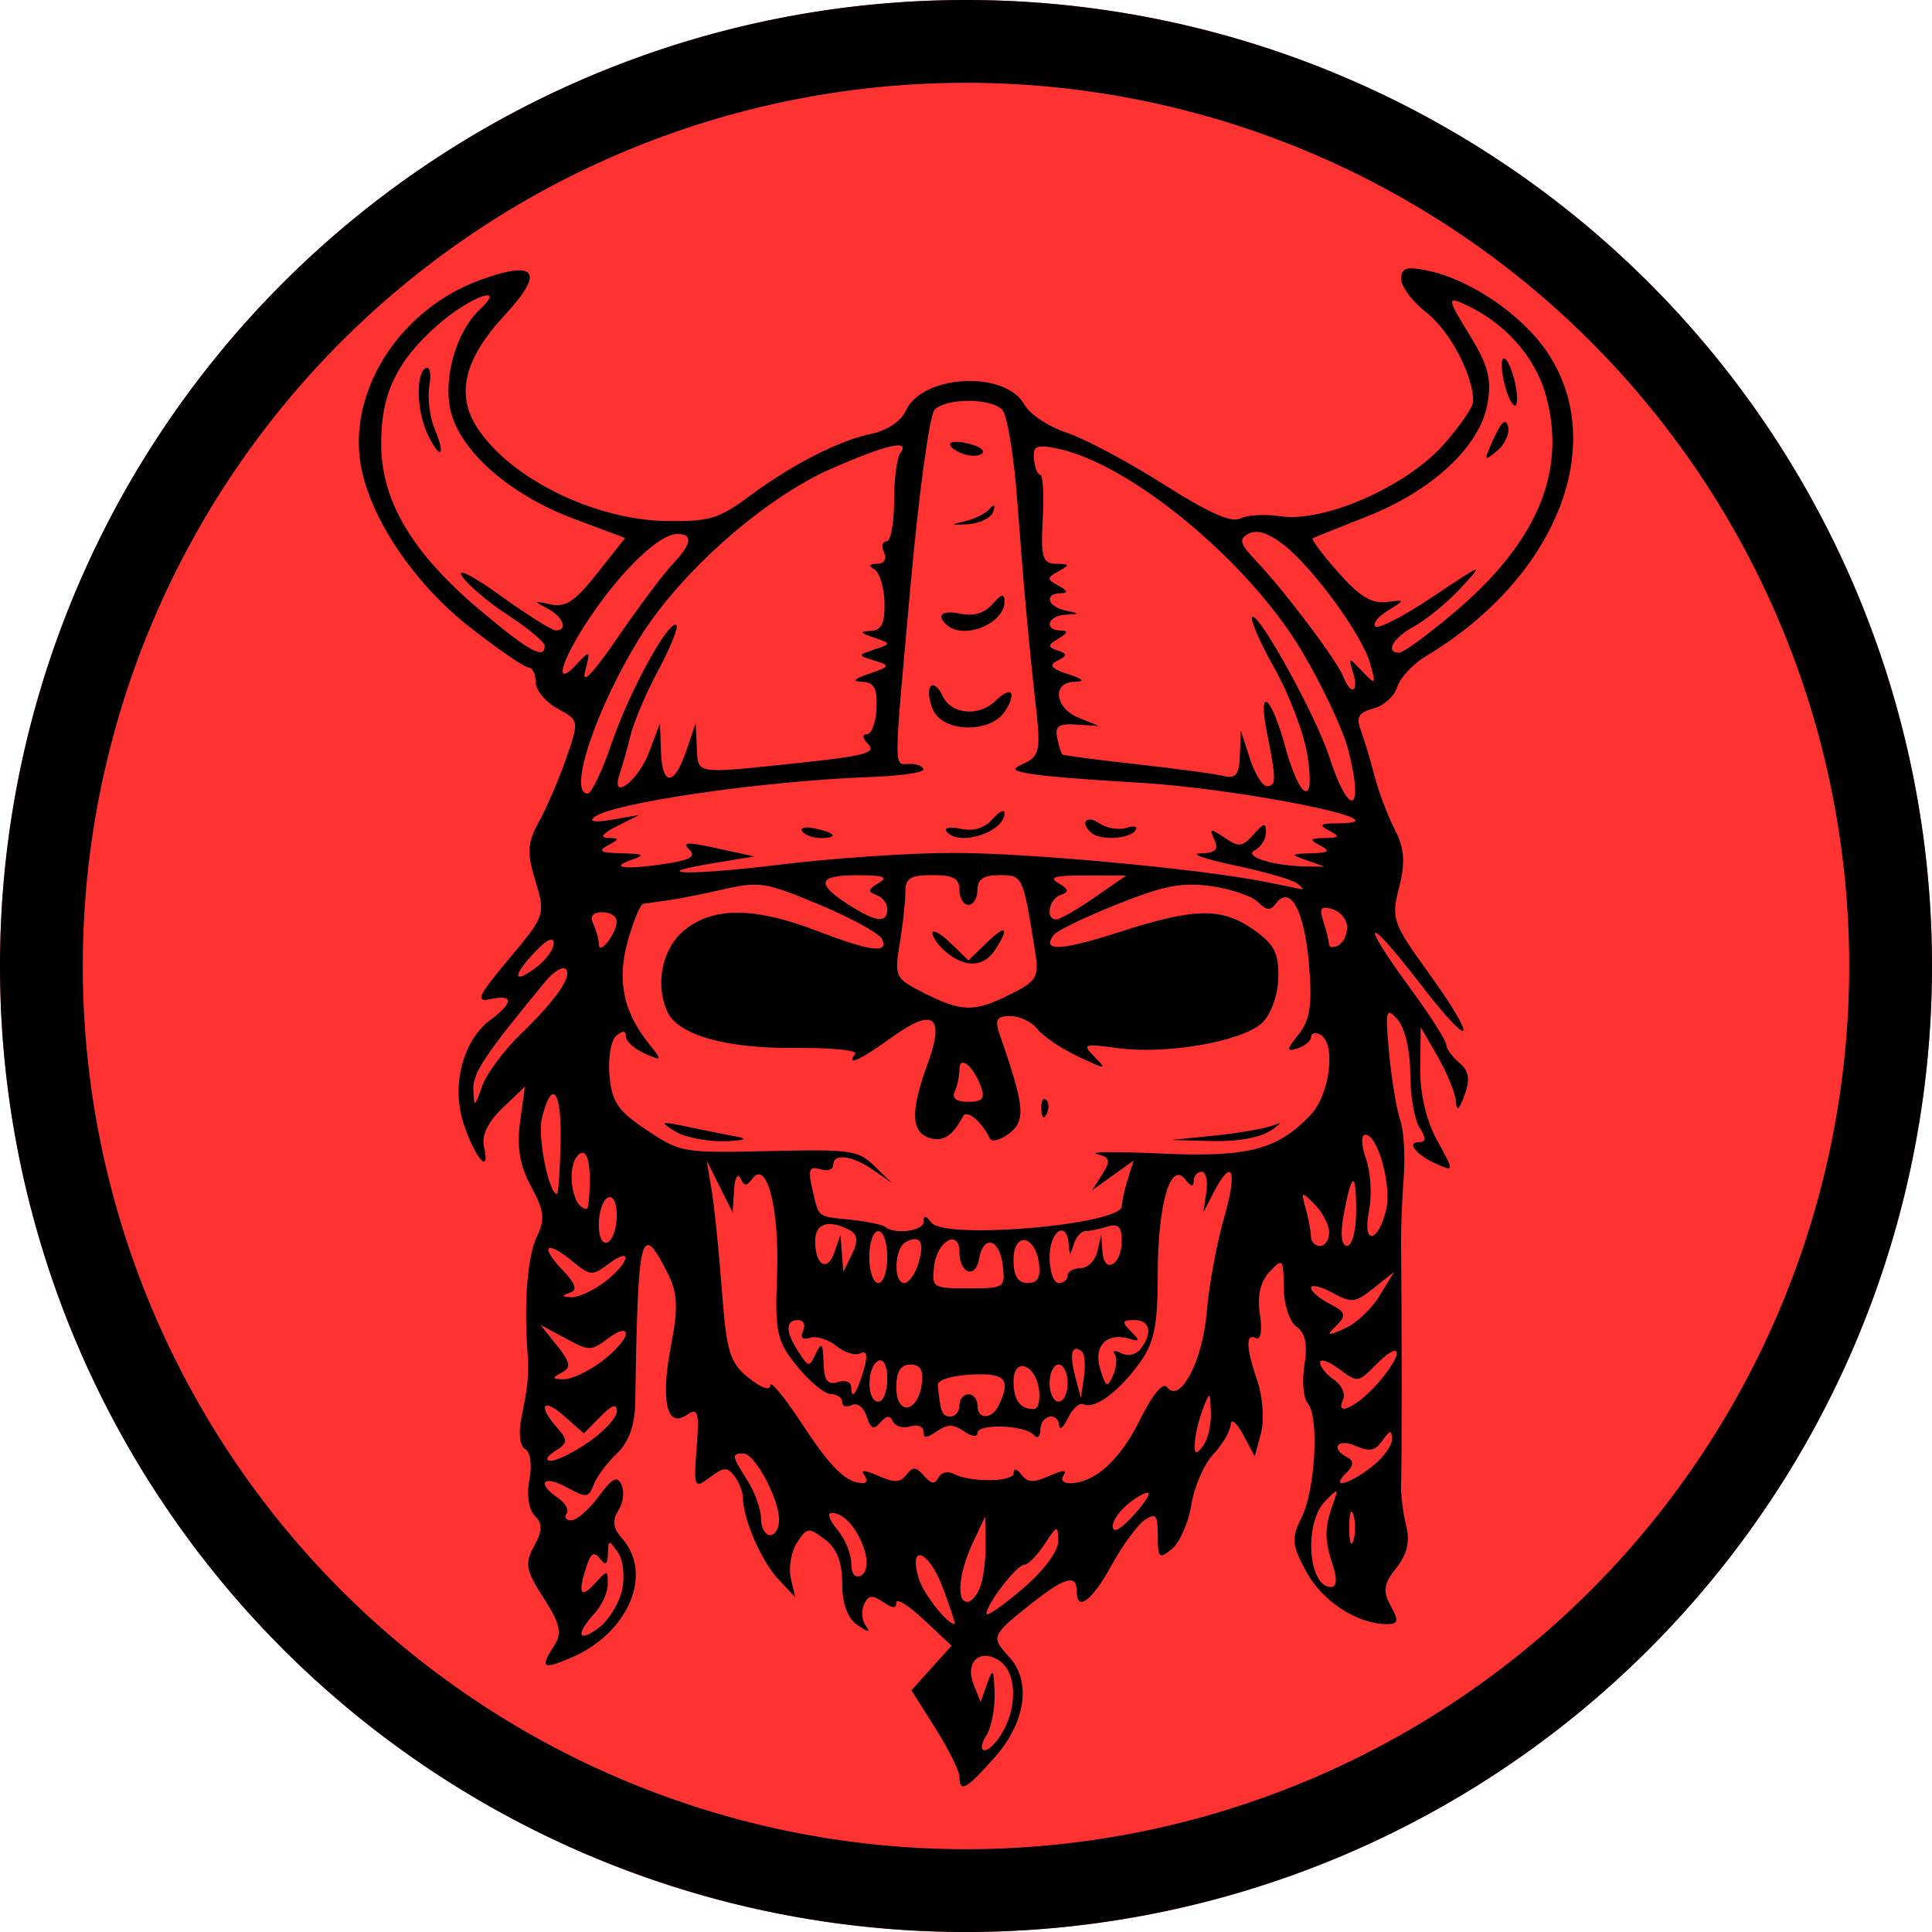 <?xml version="1.0" encoding="UTF-8" standalone="no"?>
<!-- Created with Inkscape (http://www.inkscape.org/) -->

<svg
   width="350mm"
   height="350mm"
   viewBox="0 0 350 350"
   version="1.1"
   id="svg5"
   xml:space="preserve"
   inkscape:version="1.2.2 (732a01da63, 2022-12-09)"
   sodipodi:docname="deadOdin.svg"
   xmlns:inkscape="http://www.inkscape.org/namespaces/inkscape"
   xmlns:sodipodi="http://sodipodi.sourceforge.net/DTD/sodipodi-0.dtd"
   xmlns="http://www.w3.org/2000/svg"
   xmlns:svg="http://www.w3.org/2000/svg"><sodipodi:namedview
     id="namedview7"
     pagecolor="#505050"
     bordercolor="#eeeeee"
     borderopacity="1"
     inkscape:showpageshadow="0"
     inkscape:pageopacity="0"
     inkscape:pagecheckerboard="0"
     inkscape:deskcolor="#505050"
     inkscape:document-units="mm"
     showgrid="false"
     inkscape:zoom="0.25323113"
     inkscape:cx="96.749558"
     inkscape:cy="246.8101"
     inkscape:window-width="1902"
     inkscape:window-height="973"
     inkscape:window-x="0"
     inkscape:window-y="0"
     inkscape:window-maximized="0"
     inkscape:current-layer="layer1" /><defs
     id="defs2" /><g
     inkscape:label="Vrstva 1"
     inkscape:groupmode="layer"
     id="layer1"><circle
       style="fill:#ff3232;fill-opacity:1;stroke-width:0.305"
       id="path340"
       cx="175"
       cy="175"
       r="175" /><path
       id="path340-9"
       style="fill:#000000;fill-opacity:1;stroke-width:0.305"
       d="M 175,0 A 175,175 0 0 0 0,175 175,175 0 0 0 175,350 175,175 0 0 0 350,175 175,175 0 0 0 175,0 Z m 0,15 A 160,160 0 0 1 335,175 160,160 0 0 1 175,335 160,160 0 0 1 15,175 160,160 0 0 1 175,15 Z" /><path
       style="fill:#000000;stroke-width:1.481"
       d="m 173.81,321.889 c 0,-1.04 -1.956,-4.992 -4.347,-8.781 l -4.347,-6.89 3.634,-4.042 3.634,-4.042 -5.004,-4.688 c -2.752,-2.578 -5.004,-3.988 -5.004,-3.133 0,1.13 -0.663,1.102 -2.431,-0.105 -1.965,-1.341 -2.619,-1.256 -3.412,0.443 -0.539,1.156 -0.407,2.887 0.294,3.846 0.955,1.306 0.581,1.281 -1.489,-0.1 -1.806,-1.205 -2.764,-3.81 -2.764,-7.516 0,-3.888 -0.987,-6.407 -3.137,-8.007 -2.995,-2.229 -3.224,-2.202 -5.056,0.614 -1.055,1.622 -1.557,4.507 -1.114,6.412 l 0.805,3.463 -3.083,-3.278 c -3.046,-3.239 -6.333,-10.787 -6.399,-14.697 -0.019,-1.108 -0.713,-2.898 -1.543,-3.977 -1.307,-1.699 -1.905,-1.666 -4.467,0.244 -2.828,2.108 -2.933,1.871 -2.379,-5.372 0.504,-6.59 0.262,-7.362 -1.854,-5.917 -3.61,2.464 -4.72,-2.785 -2.734,-12.926 1.271,-6.493 1.121,-9.27 -0.693,-12.842 -4.852,-9.55 -5.365,-7.488 -5.841,23.466 -0.064,4.133 -1.16,7.195 -3.303,9.228 -1.764,1.673 -3.661,4.215 -4.214,5.648 -0.939,2.434 -1.266,2.466 -4.949,0.481 -4.277,-2.305 -5.477,-0.752 -1.511,1.955 1.338,0.913 2.029,2.196 1.537,2.851 -0.492,0.655 -0.106,1.191 0.859,1.191 0.965,0 3.182,-1.931 4.926,-4.291 2.519,-3.407 3.381,-3.844 4.185,-2.12 0.557,1.194 0.288,3.284 -0.598,4.646 -1.146,1.761 -0.947,3.221 0.691,5.064 5.722,6.436 1.101,17.202 -9.277,21.616 -5.189,2.207 -5.669,1.837 -2.98,-2.296 1.411,-2.169 1.008,-3.919 -1.962,-8.524 -3.233,-5.012 -3.466,-6.285 -1.728,-9.423 1.528,-2.758 1.556,-4.078 0.117,-5.505 -1.091,-1.081 -1.503,-3.853 -0.973,-6.542 0.514,-2.604 0.177,-5.044 -0.761,-5.521 -0.973,-0.495 -1.256,-2.911 -0.672,-5.734 1.205,-5.82 1.379,-7.824 1.067,-12.268 -0.626,-8.907 0.072,-17.146 1.739,-20.534 1.49,-3.028 1.29,-4.748 -1.051,-9.016 -2.044,-3.728 -2.634,-7.156 -2.012,-11.693 l 0.88,-6.419 -4.069,3.89 c -2.629,2.514 -3.813,4.989 -3.346,6.998 1.218,5.238 -1.501,2.276 -3.618,-3.942 -2.378,-6.984 -0.289,-15.269 4.806,-19.061 4.198,-3.124 4.176,-4.65 -0.052,-3.74 -2.765,0.595 -2.196,-0.632 3.367,-7.263 6.583,-7.846 6.663,-8.08 4.807,-14.143 -1.557,-5.084 -1.449,-6.953 0.615,-10.663 1.376,-2.474 3.596,-7.632 4.933,-11.462 2.405,-6.889 2.389,-6.986 -1.532,-9.099 -2.18,-1.175 -3.963,-3.331 -3.963,-4.792 0,-1.461 -0.587,-2.656 -1.304,-2.656 -0.717,0 -5.524,-3.309 -10.683,-7.353 C 74.564,105.35 66.421,92.892 65.195,83.192 63.51,69.868 72.934,55.837 87.004,50.718 c 10.139,-3.689 11.723,-1.492 4.521,6.269 -7.458,8.036 -9.024,14.464 -5.014,20.588 5.999,9.161 21.305,16.66 34.319,16.815 7.715,0.091 9.425,-0.424 14.921,-4.504 7.807,-5.794 16.295,-10.12 22.253,-11.343 2.713,-0.557 5.222,-2.269 6.096,-4.159 3.034,-6.564 18.018,-7.329 21.471,-1.096 0.963,1.738 4.417,4.038 7.677,5.11 3.259,1.073 11.15,5.27 17.535,9.327 8.113,5.156 12.287,7.024 13.861,6.205 1.239,-0.644 4.554,-0.826 7.367,-0.403 7.808,1.174 22.681,-5.346 29.421,-12.897 2.972,-3.329 5.421,-6.89 5.443,-7.912 0.099,-4.559 -4.222,-12.792 -8.429,-16.058 -2.529,-1.963 -4.598,-4.694 -4.598,-6.07 0,-2.045 0.82,-2.342 4.492,-1.627 7.829,1.523 17.396,8.006 22.013,14.917 11.177,16.731 1.54,40.844 -21.962,54.952 -2.39,1.435 -4.76,3.964 -5.265,5.62 -0.505,1.656 -2.454,3.412 -4.331,3.902 -2.598,0.678 -3.153,1.581 -2.323,3.784 0.599,1.591 1.719,5.311 2.489,8.267 0.77,2.955 2.446,7.404 3.724,9.886 1.748,3.393 1.941,5.989 0.78,10.466 -1.454,5.608 -1.156,6.491 5.136,15.202 9.498,13.148 8.3,14.808 -1.487,2.061 -9.699,-12.632 -11.034,-11.8 -1.633,1.019 3.594,4.9 6.534,9.504 6.534,10.231 0,0.727 1.063,2.196 2.363,3.265 1.72,1.415 1.981,2.994 0.957,5.805 -1.028,2.822 -1.456,3.138 -1.589,1.175 -0.101,-1.478 -1.575,-5.105 -3.275,-8.06 l -3.092,-5.374 -0.096,7.389 c -0.06,4.588 1.101,9.559 3.063,13.114 3.087,5.594 3.088,5.694 0.055,4.359 -3.808,-1.676 -5.753,-4.039 -3.326,-4.039 1.261,0 1.289,-0.765 0.096,-2.598 -0.93,-1.429 -1.691,-5.848 -1.691,-9.819 0,-4.132 -0.995,-8.336 -2.327,-9.828 -2.076,-2.327 -2.238,-1.666 -1.503,6.124 0.453,4.803 1.355,10.244 2.004,12.091 0.649,1.847 0.939,6.532 0.645,10.411 -0.294,3.879 -0.513,9.018 -0.486,11.419 0.146,13.07 0.151,41.098 0.006,43.997 -0.092,1.847 0.316,5.255 0.905,7.573 0.746,2.935 0.209,5.297 -1.769,7.78 -2.29,2.874 -2.486,4.205 -1.01,6.869 1.509,2.725 1.393,3.304 -0.666,3.304 -5.355,0 -11.661,-4.071 -14.594,-9.421 -2.662,-4.856 -2.781,-6.125 -0.919,-9.832 2.514,-5.006 3.251,-18.295 1.149,-20.727 -0.805,-0.931 -1.073,-4.081 -0.597,-7 0.592,-3.633 0.144,-5.801 -1.42,-6.869 -1.264,-0.863 -2.309,-4.04 -2.338,-7.105 -0.05,-5.267 -0.179,-5.41 -2.575,-2.858 -1.667,1.775 -2.256,4.396 -1.737,7.725 0.442,2.832 0.138,4.709 -0.692,4.287 -1.944,-0.988 -1.855,1.594 0.271,7.891 0.952,2.819 1.226,7.016 0.609,9.326 l -1.122,4.2 -2.119,-3.952 c -1.188,-2.216 -2.177,-2.999 -2.252,-1.782 -0.073,1.193 -1.493,3.612 -3.156,5.374 -1.663,1.762 -3.444,5.856 -3.958,9.098 -0.514,3.242 -2.094,6.848 -3.511,8.012 -2.345,1.929 -2.575,1.717 -2.575,-2.364 0,-3.775 -0.376,-4.226 -2.382,-2.857 -1.31,0.894 -4.014,4.595 -6.008,8.225 -3.581,6.519 -6.31,8.501 -6.31,4.584 0,-3.132 -2.257,-2.421 -8.733,2.752 -6.702,5.353 -6.805,5.629 -3.465,9.26 4.008,4.358 2.972,11.787 -2.512,18.014 -5.251,5.962 -6.523,6.68 -6.523,3.684 z m 7.905,-8.248 c 2.651,-4.785 2.361,-10.709 -0.624,-12.746 -3.521,-2.403 -6.353,0.172 -4.705,4.278 l 1.267,3.158 1.182,-3.358 c 1.017,-2.887 1.205,-2.639 1.345,1.768 0.089,2.819 -0.598,6.295 -1.528,7.725 -0.93,1.429 -1.048,2.599 -0.262,2.599 0.786,0 2.282,-1.54 3.324,-3.422 z m -69.034,-25.535 c 0.553,-2.424 0.222,-5.515 -0.735,-6.869 -1.65,-2.335 -1.744,-2.323 -1.815,0.225 -0.056,1.991 -0.432,2.223 -1.456,0.894 -1.032,-1.339 -1.64,-0.999 -2.403,1.343 -1.62,4.976 -1.15,6.028 1.436,3.215 2.366,-2.573 2.398,-2.572 2.398,0.079 0,1.478 -1.079,3.86 -2.398,5.295 -3.488,3.793 -3.032,5.433 0.733,2.631 1.779,-1.324 3.687,-4.391 4.24,-6.815 z m 58.097,-0.522 c -2.51,-6.729 -6.305,-8.14 -4.324,-1.608 0.858,2.827 5.14,8.25 6.515,8.25 0.158,0 -0.828,-2.989 -2.191,-6.641 z m 20.934,-8.42 c -0.063,-2.94 -0.172,-2.913 -2.502,0.62 -1.34,2.032 -2.99,3.694 -3.666,3.694 -1.338,0 -6.834,7.137 -6.834,8.874 0,0.589 2.94,-1.446 6.534,-4.521 3.846,-3.292 6.507,-6.857 6.468,-8.667 z m -14.032,8.009 c 0.542,-1.663 0.939,-5.139 0.883,-7.725 l -0.102,-4.702 -2.202,4.702 c -2.574,5.497 -3.066,10.747 -1.007,10.747 0.794,0 1.886,-1.36 2.428,-3.023 z m 63.849,-3.359 c -1.592,-4.747 -1.621,-6.948 -0.145,-11.083 1.15,-3.222 1.096,-3.253 -1.336,-0.751 -3.875,3.987 -3.07,15.528 1.084,15.528 0.996,0 1.151,-1.445 0.397,-3.694 z m -84.87,-2.826 c -1.223,-4.007 -3.75,-6.914 -6.011,-6.914 -0.839,0 -0.382,1.344 1.017,2.986 1.399,1.642 2.543,4.398 2.543,6.125 0,1.907 0.693,2.787 1.766,2.241 1.023,-0.52 1.311,-2.388 0.685,-4.438 z m 88.514,-6.578 c -0.411,-1.293 -0.747,-0.235 -0.747,2.351 0,2.586 0.336,3.644 0.747,2.351 0.411,-1.293 0.411,-3.409 0,-4.702 z m -104.032,0.964 c 0,-3.843 -4.393,-12.048 -6.45,-12.048 -2.225,0 -2.18,0.306 0.723,4.884 1.342,2.116 2.445,5.208 2.45,6.871 0.006,1.662 0.745,3.023 1.643,3.023 0.898,0 1.633,-1.228 1.633,-2.73 z m 66.971,-4.743 c 0,-0.552 -1.47,0.09 -3.267,1.428 -1.797,1.337 -3.267,3.326 -3.267,4.42 0,1.279 1.165,0.77 3.267,-1.428 1.797,-1.879 3.267,-3.867 3.267,-4.42 z m -51.554,-3.408 c -0.733,-0.975 0.139,-0.928 2.561,0.139 2.939,1.294 3.956,1.253 5.097,-0.202 1.181,-1.506 1.728,-1.472 3.184,0.197 1.331,1.525 1.96,1.605 2.59,0.327 0.458,-0.928 1.688,-1.242 2.734,-0.696 3.096,1.613 10.884,1.524 10.911,-0.124 0.015,-0.912 0.587,-0.793 1.426,0.296 1.121,1.455 2.133,1.496 5.072,0.202 2.423,-1.066 3.294,-1.114 2.561,-0.139 -0.611,0.813 -0.128,1.477 1.073,1.477 4.502,0 9.135,-4.173 12.736,-11.471 2.298,-4.656 4.182,-6.915 4.934,-5.914 2.315,3.081 6.445,-4.753 7.171,-13.605 0.39,-4.752 1.798,-12.418 3.128,-17.036 2.499,-8.674 1.516,-11.187 -1.839,-4.702 l -1.911,3.694 0.553,-3.694 c 0.304,-2.032 -0.081,-3.694 -0.854,-3.694 -0.774,0 -1.418,0.756 -1.432,1.679 -0.017,1.141 -0.51,1.048 -1.54,-0.29 -2.657,-3.456 -4.969,4.52 -4.975,17.17 -0.005,9.522 -0.644,12.528 -3.474,16.346 -3.815,5.146 -8.044,8.197 -9.992,7.207 -0.691,-0.351 -1.939,0.76 -2.773,2.47 -0.834,1.71 -1.563,2.353 -1.62,1.43 -0.161,-2.61 -3.367,-1.976 -3.395,0.672 -0.014,1.343 -0.54,1.768 -1.225,0.991 -1.59,-1.802 -10.184,-2.096 -10.184,-0.348 0,0.789 -1.034,0.66 -2.45,-0.307 -1.955,-1.334 -2.946,-1.334 -4.9,0 -1.925,1.314 -2.45,1.318 -2.45,0.02 0,-0.908 -1.055,-1.319 -2.345,-0.912 -1.29,0.407 -2.704,0.02 -3.143,-0.864 -0.593,-1.193 -1.19,-1.144 -2.329,0.189 -1.185,1.387 -1.742,1.129 -2.465,-1.143 -0.518,-1.628 -1.71,-2.541 -2.677,-2.049 -0.959,0.487 -1.743,0.246 -1.743,-0.537 0,-0.782 -0.919,-1.43 -2.042,-1.439 -1.123,-0.01 -3.879,-2.276 -6.125,-5.038 -3.686,-4.532 -4.04,-6.15 -3.639,-16.611 0.454,-11.848 -1.837,-20.875 -4.424,-17.432 -1.11,1.477 -1.495,1.469 -2.227,-0.046 -0.487,-1.007 -0.999,-0.02 -1.139,2.199 l -0.253,4.03 -2.346,-4.702 -2.346,-4.702 0.897,5.374 c 0.493,2.955 1.325,11.117 1.849,18.136 0.829,11.116 1.454,13.159 4.84,15.839 2.36,1.868 3.902,2.396 3.925,1.343 0.02,-0.953 2.586,2.156 5.701,6.911 5.34,8.151 8.025,10.766 11.101,10.814 0.727,0.01 0.822,-0.644 0.211,-1.457 z m 91.876,-1.444 c 2.079,-1.607 3.758,-3.874 3.731,-5.038 -0.041,-1.776 -0.318,-1.737 -1.721,0.243 -1.313,1.854 -2.352,2.06 -4.851,0.96 -3.325,-1.464 -4.675,0.463 -1.467,2.094 1.171,0.595 1.108,1.47 -0.2,2.766 -2.998,2.971 0.309,2.218 4.507,-1.025 z M 106.714,261.192 c 2.764,-1.913 5.026,-4.398 5.026,-5.522 0,-1.471 -0.837,-1.194 -2.983,0.985 l -2.983,3.03 -3.551,-3.134 c -3.93,-3.469 -4.86,-1.927 -1.272,2.108 1.978,2.224 1.924,2.785 -0.408,4.244 -1.515,0.948 -1.851,1.7 -0.77,1.724 1.054,0.025 4.178,-1.522 6.942,-3.435 z m 112.645,-5.254 c -0.135,-3.949 -0.164,-3.963 -1.446,-0.672 -0.719,1.847 -1.37,4.568 -1.446,6.045 -0.114,2.213 0.141,2.332 1.446,0.672 0.871,-1.108 1.521,-3.829 1.446,-6.045 z m -45.548,-1.343 c 0,-1.108 0.735,-2.015 1.633,-2.015 0.898,0 1.633,0.907 1.633,2.015 0,2.66 2.651,2.586 3.909,-0.11 2.178,-4.668 1.124,-5.79 -5.134,-5.461 -3.582,0.188 -6.058,0.993 -5.962,1.939 0.496,4.907 0.795,5.647 2.287,5.647 0.898,0 1.633,-0.907 1.633,-2.015 z m -6.834,-3.798 c 0.366,-2.545 -0.228,-3.591 -2.042,-3.591 -1.769,0 -2.559,1.278 -2.559,4.142 0,5.14 3.848,4.679 4.6,-0.551 z m 21.235,0.879 c -0.666,-4.627 -4.6,-5.864 -4.6,-1.447 0,3.405 1.182,5.038 3.648,5.038 0.808,0 1.237,-1.616 0.953,-3.591 z m 61.974,-1.764 c 4.333,-5.259 3.538,-7.222 -1.041,-2.571 -3.107,3.156 -3.201,3.165 -6.575,0.654 -1.882,-1.401 -3.423,-1.923 -3.423,-1.16 0,0.763 1.136,2.163 2.525,3.11 1.388,0.948 2.123,2.584 1.632,3.635 -1.611,3.453 3.071,0.958 6.881,-3.667 z m -89.443,-0.098 c 0,-2.398 -0.68,-3.764 -1.633,-3.279 -2.127,1.081 -2.127,7.389 0,7.389 0.898,0 1.633,-1.849 1.633,-4.11 z m 32.669,0.751 c 0,-1.847 -0.735,-3.359 -1.633,-3.359 -0.898,0 -1.633,1.511 -1.633,3.359 0,1.847 0.735,3.359 1.633,3.359 0.898,0 1.633,-1.511 1.633,-3.359 z m -36.917,-2.464 c 0.734,-2.513 0.53,-3.511 -0.599,-2.937 -0.941,0.478 -2.903,-0.11 -4.36,-1.308 -1.457,-1.198 -3.619,-1.872 -4.805,-1.498 -1.371,0.433 -1.826,-0.03 -1.248,-1.266 0.5,-1.071 0.095,-1.947 -0.9,-1.947 -2.328,0 -2.298,2.11 0.082,5.768 1.847,2.839 1.919,2.844 3.152,0.248 1.015,-2.137 1.285,-1.811 1.377,1.667 0.087,3.271 0.712,4.136 2.565,3.551 1.388,-0.438 2.45,-0.03 2.45,0.938 0,2.54 1.026,1.097 2.286,-3.215 z m 39.49,-3.257 c -1.774,-1.459 -2.283,0.351 -1.23,4.377 l 1.054,4.03 0.558,-3.817 c 0.307,-2.099 0.135,-4.165 -0.382,-4.59 z m 5.954,0.475 c -0.476,-0.669 0.066,-0.742 1.204,-0.164 1.205,0.613 2.664,0.278 3.494,-0.8 2.24,-2.908 1.721,-5.21 -1.174,-5.21 -2.188,0 -2.29,0.356 -0.586,2.046 1.688,1.673 1.65,1.92 -0.208,1.358 -4.137,-1.253 -6.635,1.262 -5.37,5.407 1.038,3.402 1.313,3.544 2.34,1.216 0.64,-1.451 0.775,-3.185 0.3,-3.853 z m -92.888,1.279 c 2.377,-1.812 4.322,-4.021 4.322,-4.91 0,-0.994 -1.241,-0.692 -3.225,0.785 -3.097,2.305 -3.403,2.304 -7.723,-0.025 l -4.498,-2.424 2.995,3.759 c 2.455,3.082 2.596,3.967 0.781,4.913 -1.767,0.921 -1.685,1.158 0.406,1.174 1.441,0.01 4.565,-1.462 6.942,-3.274 z m 140.87,-11.859 2.64,-4.326 -3.681,2.923 c -3.411,2.709 -3.963,2.771 -7.523,0.853 -2.113,-1.139 -3.842,-1.542 -3.842,-0.895 0,0.646 1.526,1.959 3.391,2.917 2.888,1.483 3.07,2.062 1.225,3.902 -1.938,1.932 -1.781,1.991 1.492,0.557 2.012,-0.882 4.846,-3.55 6.298,-5.929 z m -140.328,-2.545 c 4.529,-3.5 5.146,-6.572 0.647,-3.223 -2.987,2.223 -3.3,2.196 -6.67,-0.575 -4.681,-3.85 -5.823,-2.671 -1.644,1.698 2.411,2.521 2.747,3.632 1.248,4.129 -1.468,0.487 -1.384,0.71 0.294,0.786 1.29,0.058 4.046,-1.208 6.125,-2.815 z m 72.063,-2.972 c -0.573,-4.84 -3.514,-5.623 -4.287,-1.14 -0.63,3.65 -3.558,2.647 -3.558,-1.219 0,-4.287 -4.022,-2.124 -4.579,2.462 -0.479,3.947 -0.278,4.079 6.212,4.079 6.524,0 6.694,-0.114 6.212,-4.183 z m -20.913,-1.496 c 0,-2.586 -0.735,-4.702 -1.633,-4.702 -0.898,0 -1.633,2.116 -1.633,4.702 0,2.586 0.735,4.702 1.633,4.702 0.898,0 1.633,-2.116 1.633,-4.702 z m 5.619,1.185 c 1.189,-3.896 0.402,-5.272 -2.244,-3.927 -2.102,1.068 -2.347,7.444 -0.286,7.444 0.801,0 1.939,-1.583 2.53,-3.517 z m 21.849,-0.074 c -0.753,-5.23 -4.6,-5.691 -4.6,-0.551 0,2.864 0.789,4.142 2.559,4.142 1.813,0 2.408,-1.046 2.042,-3.591 z m 5.2,2.247 c 0,-0.739 1.051,-1.343 2.337,-1.343 1.285,0 2.655,-1.36 3.044,-3.023 l 0.708,-3.023 0.222,3.102 c 0.299,4.169 3.489,2.357 3.489,-1.982 0,-2.569 -0.644,-3.22 -2.584,-2.608 -1.421,0.448 -3.205,0.815 -3.964,0.815 -0.759,0 -1.716,1.058 -2.127,2.351 -0.711,2.239 -0.756,2.239 -0.936,0 -0.359,-4.451 -3.456,-2.344 -3.456,2.351 0,2.586 0.735,4.702 1.633,4.702 0.898,0 1.633,-0.605 1.633,-1.343 z m -40.895,-4.03 0.266,3.359 1.581,-3.253 c 1.147,-2.359 1.006,-3.553 -0.512,-4.346 -3.772,-1.968 -6.176,-1.189 -6.176,2.001 0,4.445 2.234,5.726 3.505,2.009 l 1.07,-3.128 z m -40.777,-6.876 c 0,-2.345 -0.683,-3.683 -1.633,-3.2 -0.898,0.456 -1.633,2.644 -1.633,4.861 0,2.345 0.683,3.683 1.633,3.2 0.898,-0.456 1.633,-2.644 1.633,-4.861 z m 129.041,3.102 c 0,-1.337 -1.157,-3.604 -2.571,-5.038 -2.482,-2.517 -2.539,-2.491 -1.656,0.751 0.504,1.847 0.926,4.114 0.938,5.038 0.013,0.924 0.757,1.679 1.656,1.679 0.898,0 1.633,-1.093 1.633,-2.43 z m 4.9,-3.839 c 0,-7.461 -0.785,-7.265 -2.242,0.56 -0.658,3.531 -0.433,5.709 0.589,5.709 0.909,0 1.653,-2.821 1.653,-6.269 z m 5.427,-0.263 c 1.054,-4.336 -1.506,-13.619 -3.756,-13.619 -0.811,0 -0.76,1.913 0.116,4.366 0.858,2.401 1.093,6.71 0.524,9.574 -1.207,6.073 1.632,5.78 3.116,-0.321 z m -83.807,2.166 c 0.019,-1.23 0.402,-1.189 1.435,0.152 2.42,3.142 34.449,0.371 34.497,-2.984 0.013,-0.844 0.495,-3.045 1.073,-4.892 l 1.051,-3.359 -3.761,2.687 -3.761,2.687 1.865,-2.925 c 1.552,-2.434 1.386,-3.047 -0.987,-3.652 -1.569,-0.4 3.604,-0.439 11.495,-0.086 15.878,0.709 21.144,-0.634 27.161,-6.925 3.595,-3.759 4.733,-13.121 1.778,-14.623 -0.898,-0.456 -1.633,-0.255 -1.633,0.449 0,0.703 -1.105,1.628 -2.456,2.054 -2.078,0.656 -2.045,0.26 0.216,-2.579 2.075,-2.605 2.488,-5.468 1.849,-12.818 -0.836,-9.605 -3.391,-14.278 -5.947,-10.876 -1.04,1.384 -1.701,1.336 -3.293,-0.242 -1.095,-1.086 -4.908,-2.379 -8.473,-2.874 -5.304,-0.737 -8.385,-0.145 -16.963,3.257 -5.765,2.287 -10.965,4.801 -11.556,5.587 -2.292,3.05 1.301,2.884 11.943,-0.549 13.673,-4.412 18.515,-4.481 24.357,-0.348 3.703,2.62 4.526,4.267 4.383,8.773 -0.102,3.192 -1.375,6.636 -2.997,8.111 -3.643,3.311 -17.125,5.67 -25.87,4.527 -6.508,-0.851 -6.724,-0.772 -4.394,1.591 2.307,2.34 2.129,2.334 -3.061,-0.116 -3.031,-1.431 -6.332,-3.659 -7.335,-4.952 -1.003,-1.293 -3.203,-2.351 -4.888,-2.351 -2.399,0 -2.837,0.656 -2.018,3.023 4.613,13.327 4.873,15.838 1.883,18.183 -1.618,1.269 -3.231,1.701 -3.587,0.961 -1.469,-3.048 -4.155,-5.29 -4.829,-4.03 -1.952,3.647 -3.614,4.718 -6.105,3.932 -3.362,-1.061 -3.454,-4.878 -0.325,-13.43 3.171,-8.666 1.06,-10.237 -6.459,-4.808 -5.771,4.167 -8.433,5.377 -6.671,3.033 0.498,-0.662 -4.387,-1.148 -10.929,-1.087 -12.46,0.116 -21.114,-2.326 -23.065,-6.508 -2.317,-4.966 -0.994,-11.498 2.995,-14.778 5.232,-4.303 12.679,-4.288 24.005,0.046 9.905,3.793 13.106,4.202 11.853,1.516 -0.476,-1.021 -5.572,-3.82 -11.323,-6.221 -9.813,-4.096 -10.888,-4.267 -17.459,-2.771 -3.851,0.877 -8.472,1.786 -10.269,2.02 -1.797,0.234 -3.692,0.503 -4.211,0.597 -0.52,0.095 -1.776,3.133 -2.792,6.753 -1.984,7.069 -0.823,12.737 3.796,18.535 2.538,3.186 2.513,3.244 -0.76,1.803 -1.861,-0.819 -3.383,-2.193 -3.383,-3.054 0,-1.106 -0.51,-1.146 -1.738,-0.135 -0.956,0.786 -1.507,4.019 -1.225,7.185 0.429,4.81 1.54,6.437 6.769,9.908 6.146,4.08 6.535,4.147 22.16,3.789 14.826,-0.339 16.118,-0.156 19.062,2.701 l 3.158,3.065 -3.395,-2.351 c -3.853,-2.667 -7.222,-3.07 -7.222,-0.864 0,0.818 -1.078,1.147 -2.395,0.731 -1.911,-0.603 -2.193,0.115 -1.399,3.551 1.241,5.365 0.731,4.957 7.013,5.611 2.914,0.303 5.71,0.89 6.212,1.303 1.743,1.434 6.903,0.742 6.928,-0.928 z m -45.041,-16.403 c -2.898,-1.792 -2.678,-1.859 2.546,-0.769 3.144,0.656 7.187,1.468 8.984,1.806 1.856,0.348 0.757,0.681 -2.546,0.769 -3.197,0.086 -7.24,-0.727 -8.984,-1.805 z m 98.102,0.741 c 4.492,-0.463 9.27,-1.33 10.617,-1.926 1.348,-0.596 1.023,-0.132 -0.721,1.031 -1.977,1.318 -5.975,2.043 -10.617,1.926 l -7.447,-0.189 z m -31.723,-4.713 c -0.071,-1.416 0.315,-2.21 0.858,-1.763 0.543,0.446 0.601,1.605 0.129,2.575 -0.521,1.072 -0.908,0.753 -0.987,-0.812 z m -81.801,12.571 c 0,-3.293 -0.647,-5.124 -1.633,-4.623 -2.766,1.406 -1.829,10.076 1.089,10.076 0.299,0 0.544,-2.454 0.544,-5.453 z m -5.278,-6.675 c 0.212,-9.394 -1.606,-11.618 -3.415,-4.178 -0.793,3.263 1.304,13.619 2.758,13.619 0.244,0 0.54,-4.249 0.657,-9.441 z m -7.268,-19.496 c 6.555,-6.333 9.548,-10.697 8.136,-11.858 -0.566,-0.465 -2.194,0.566 -3.618,2.292 -11.046,13.385 -13.189,16.605 -13.059,19.623 0.14,3.256 0.221,3.223 1.591,-0.652 0.794,-2.246 3.922,-6.478 6.95,-9.404 z m 83.416,9.505 c -1.393,-3.812 -3.899,-5.813 -3.899,-3.113 0,1.196 -0.386,3.001 -0.857,4.011 -0.551,1.181 0.324,1.837 2.449,1.837 2.564,0 3.082,-0.614 2.307,-2.735 z m 5.403,-16.781 c 4.717,-2.366 5.14,-3.107 4.404,-7.72 -2.204,-13.797 -2.221,-13.835 -6.43,-13.835 -2.921,0 -4.01,0.73 -4.01,2.687 0,1.478 -0.735,2.687 -1.633,2.687 -0.898,0 -1.633,-1.209 -1.633,-2.687 0,-2.09 -1.089,-2.687 -4.9,-2.687 -4.061,0 -4.9,0.543 -4.9,3.171 0,1.744 -0.461,5.938 -1.025,9.32 -0.983,5.901 -0.803,6.26 4.492,8.915 6.839,3.429 9.053,3.45 15.636,0.149 z m -11.636,-7.544 c -1.412,-1.161 -2.567,-2.739 -2.567,-3.507 0,-0.768 1.47,0.03 3.267,1.775 l 3.267,3.171 3.267,-3.171 c 3.548,-3.445 4.261,-2.882 1.576,1.245 -2.048,3.147 -5.354,3.33 -8.81,0.487 z m -71.171,-1.637 c 0,-1.279 -1.165,-0.77 -3.267,1.428 -4.208,4.4 -4.208,6.124 0,2.992 1.797,-1.337 3.267,-3.326 3.267,-4.42 z m 11.409,-3.977 c 0.014,-0.924 -1.156,-1.679 -2.6,-1.679 -1.722,0 -2.284,0.731 -1.633,2.125 0.545,1.169 1.003,2.831 1.016,3.694 0.033,2.094 3.184,-1.962 3.217,-4.14 z m 132.333,1.072 c 0,-1.355 -1.191,-2.84 -2.647,-3.299 -2.106,-0.665 -2.444,-0.213 -1.656,2.207 0.545,1.673 1.001,3.532 1.014,4.129 0.013,0.598 0.757,0.713 1.656,0.256 0.898,-0.456 1.633,-1.939 1.633,-3.294 z m -83.305,-3.311 c 0,-1.047 -0.919,-2.21 -2.042,-2.585 -1.537,-0.513 -1.435,-1.034 0.408,-2.106 1.909,-1.11 1.097,-1.43 -3.675,-1.446 -7.22,-0.025 -7.726,1.436 -1.822,5.256 5.042,3.262 7.13,3.52 7.13,0.881 z m 37.569,-2.127 5.717,-3.958 -7.35,-0.015 c -5.629,-0.01 -6.777,0.318 -4.9,1.41 1.844,1.072 1.945,1.594 0.408,2.106 -2.179,0.727 -2.873,4.512 -0.817,4.452 0.674,-0.02 3.798,-1.817 6.942,-3.994 z m 36.671,-2.538 c -0.853,-0.657 -5.962,-2.125 -11.352,-3.262 -5.39,-1.137 -8.17,-2.11 -6.177,-2.164 2.751,-0.074 3.366,-0.663 2.553,-2.448 -0.961,-2.11 -0.77,-2.149 1.861,-0.386 2.609,1.748 3.183,1.682 5.206,-0.593 1.922,-2.161 2.273,-2.218 2.273,-0.365 0,1.206 -0.911,2.656 -2.025,3.222 -2.186,1.111 3.404,2.859 9.376,2.931 l 3.267,0.041 -3.267,-1.155 c -2.999,-1.06 -2.932,-1.164 0.817,-1.27 3.252,-0.091 3.585,-0.38 1.633,-1.417 -2.032,-1.08 -1.893,-1.309 0.817,-1.343 2.71,-0.036 2.849,-0.263 0.817,-1.343 -1.954,-1.039 -1.651,-1.306 1.497,-1.323 13.397,-0.07 -17.481,-6.338 -36.433,-7.396 -8.186,-0.457 -16.712,-1.148 -18.945,-1.535 -3.643,-0.632 -3.762,-0.842 -1.157,-2.04 2.425,-1.116 2.762,-2.592 2.049,-8.963 -1.419,-12.673 -2.359,-23.002 -3.507,-38.525 -0.601,-8.128 -1.823,-15.533 -2.717,-16.457 -2.1,-2.171 -10.147,-2.171 -12.258,0 -0.898,0.924 -2.832,14.979 -4.298,31.234 -3.202,35.507 -3.187,32.914 -0.186,32.914 1.348,0 2.45,0.457 2.45,1.015 0,0.558 -4.227,1.167 -9.392,1.352 -19.524,0.7 -46.943,4.671 -50.228,7.276 -1.054,0.835 0.105,0.996 3.267,0.451 l 4.9,-0.844 -4.084,2.044 c -2.538,1.271 -3.156,2.07 -1.633,2.112 2.178,0.06 2.178,0.213 0,1.37 -1.892,1.006 -1.335,1.328 2.45,1.417 4.223,0.099 4.449,0.275 1.633,1.27 -4.142,1.464 -0.312,1.731 7.172,0.5 3.832,-0.63 4.707,-1.264 3.456,-2.503 -1.323,-1.311 -0.254,-1.348 5.089,-0.175 l 6.764,1.485 -6.896,1.122 c -13.326,2.167 -5.138,2.39 11.805,0.321 9.422,-1.151 23.431,-2.092 31.13,-2.092 13.664,0 45.205,2.937 56.636,5.273 3.144,0.643 6.048,1.231 6.452,1.306 0.404,0.076 0.037,-0.4 -0.817,-1.057 z m -89.663,-9.427 c -0.503,-0.67 0.556,-0.902 2.354,-0.515 3.814,0.82 4.296,1.733 0.915,1.733 -1.295,0 -2.766,-0.548 -3.269,-1.218 z m 26.135,0 c -0.503,-0.67 0.666,-0.878 2.598,-0.463 2.316,0.498 4.265,-0.09 5.719,-1.725 1.213,-1.365 2.206,-1.882 2.206,-1.15 0,3.539 -8.375,6.196 -10.523,3.338 z m 26.313,0.322 c -2.2,-1.809 -1.011,-3.41 1.34,-1.805 1.336,0.912 3.579,1.295 4.985,0.852 1.47,-0.464 2.132,-0.243 1.558,0.521 -1.131,1.506 -6.238,1.786 -7.883,0.433 z m -28.718,-22.278 c -0.764,-1.662 -0.987,-3.579 -0.495,-4.26 0.492,-0.68 1.484,0.075 2.206,1.679 1.52,3.379 6.62,3.839 9.617,0.869 2.815,-2.79 3.919,-1.516 1.676,1.933 -2.605,4.004 -11.128,3.859 -13.003,-0.221 z m 2.583,-15.337 c -2.197,-1.807 -0.996,-2.863 2.422,-2.128 2.313,0.498 4.264,-0.091 5.717,-1.726 1.695,-1.907 2.206,-2.017 2.206,-0.478 0,3.94 -7.171,6.942 -10.345,4.332 z m 2.995,-18.827 c 1.797,-0.407 3.874,-1.425 4.616,-2.263 0.892,-1.007 1.125,-0.84 0.689,0.491 -0.363,1.108 -2.441,2.127 -4.616,2.263 -3.119,0.196 -3.265,0.092 -0.689,-0.491 z m -0.847,-12.535 c -3.157,-1.605 -1.533,-2.557 2.372,-1.391 1.737,0.519 2.437,1.31 1.555,1.758 -0.882,0.448 -2.649,0.283 -3.928,-0.367 z m 70.421,53.752 c -0.964,-3.696 -4.805,-11.808 -8.536,-18.027 -9.706,-16.178 -31.095,-33.804 -44.205,-36.426 -3.764,-0.753 -4.365,-0.473 -4.144,1.933 0.142,1.548 0.654,2.814 1.138,2.814 0.484,0 0.686,3.627 0.449,8.06 -0.371,6.931 -0.028,8.063 2.448,8.081 2.461,0.02 2.523,0.213 0.429,1.343 -2.178,1.176 -2.178,1.47 0,2.646 1.638,0.885 1.774,1.33 0.408,1.343 -3.076,0.03 -2.451,2.422 0.817,3.125 2.722,0.585 2.722,0.622 0,0.77 -3.224,0.176 -3.982,2.831 -0.817,2.863 1.384,0.015 1.253,0.479 -0.408,1.446 -2.009,1.169 -2.05,1.557 -0.224,2.157 1.853,0.609 1.86,0.919 0.04,1.844 -1.64,0.833 -1.175,1.444 1.857,2.439 2.851,0.936 3.201,1.352 1.186,1.412 -4.134,0.123 -3.553,4.769 0.817,6.528 l 3.675,1.48 -4.084,-0.267 c -3.261,-0.213 -3.97,0.275 -3.52,2.42 0.31,1.478 0.728,2.829 0.928,3.002 0.2,0.174 6.195,0.96 13.321,1.748 7.126,0.788 14.243,1.745 15.815,2.126 2.297,0.557 2.892,-0.182 3.027,-3.764 l 0.169,-4.457 1.627,5.038 c 0.895,2.771 2.289,5.038 3.098,5.038 1.716,0 1.718,-1.156 0.01,-9.682 -1.728,-8.63 0.759,-6.817 3.26,2.377 2.72,9.995 5.565,11.248 4.084,1.798 -0.625,-3.991 -3.32,-11.124 -5.989,-15.853 -2.668,-4.728 -4.477,-8.905 -4.02,-9.281 1.155,-0.95 11.552,17.903 13.934,25.267 3.677,11.364 6.441,10.276 3.411,-1.343 z m -133.411,-1.008 c 3.223,-9.449 10.402,-22.565 11.746,-21.459 0.427,0.351 -1.017,3.972 -3.208,8.047 -2.191,4.075 -4.482,9.439 -5.091,11.922 -0.609,2.482 -1.498,5.643 -1.974,7.023 -1.757,5.091 3.335,1.32 5.31,-3.932 l 1.991,-5.295 0.171,5.038 c 0.219,6.455 2.379,6.455 4.577,0 l 1.715,-5.038 0.206,4.366 c 0.236,4.985 -0.591,4.858 18.492,2.845 11.894,-1.255 14.099,-1.844 12.57,-3.359 -1.021,-1.012 -1.149,-1.837 -0.285,-1.837 0.863,0 1.665,-2.116 1.784,-4.702 0.164,-3.59 -0.449,-4.722 -2.594,-4.787 -1.934,-0.058 -1.537,-0.521 1.275,-1.484 3.775,-1.294 3.846,-1.472 0.936,-2.367 -3.108,-0.955 -3.108,-0.981 0,-2.018 3.079,-1.028 3.076,-1.075 -0.119,-2.156 -2.505,-0.847 -2.645,-1.127 -0.601,-1.199 1.994,-0.071 2.636,-1.364 2.546,-5.132 -0.066,-2.771 -0.898,-5.482 -1.849,-6.025 -1.113,-0.635 -0.939,-0.994 0.487,-1.008 1.295,-0.01 1.826,-0.858 1.276,-2.036 -0.517,-1.108 -0.32,-2.015 0.438,-2.015 0.758,0 1.378,-3.26 1.378,-7.245 0,-3.985 0.503,-7.914 1.117,-8.732 1.949,-2.594 -2.399,-1.62 -12.468,2.794 -12.136,5.32 -27.346,18.744 -34.728,30.65 -7.893,12.731 -13.072,28.21 -9.438,28.21 0.685,0 2.637,-4.081 4.338,-9.068 z m 10.997,-32.423 c 3.56,-3.776 3.838,-5.528 0.876,-5.528 -3.173,0 -9.885,6.387 -15.644,14.886 -5.387,7.951 -6.958,13.436 -2.47,8.624 2.388,-2.561 2.456,-2.498 1.45,1.343 -0.683,2.605 1.389,0.466 5.855,-6.045 3.801,-5.542 8.271,-11.517 9.932,-13.279 z m 123.35,19.661 c -0.912,-2.977 -0.888,-2.982 1.637,-0.336 2.453,2.572 2.515,2.514 1.456,-1.343 -1.404,-5.111 -10.209,-17.235 -15.605,-21.486 -2.788,-2.197 -4.866,-2.876 -6.405,-2.094 -1.866,0.949 -1.618,1.85 1.372,4.98 5.041,5.278 14.636,18.013 15.754,20.911 1.342,3.478 2.884,2.935 1.791,-0.632 z M 98.672,117.007 c 0,-0.677 -2.953,-3.154 -6.561,-5.505 -3.609,-2.351 -7.39,-5.547 -8.403,-7.104 -1.059,-1.628 1.888,-0.147 6.942,3.49 4.831,3.475 9.347,6.319 10.036,6.319 2.3,0 1.289,-2.535 -1.605,-4.028 -2.526,-1.303 -2.456,-1.385 0.597,-0.705 2.779,0.618 4.446,-0.482 8.511,-5.622 l 5.055,-6.391 -9.327,-3.495 C 92.146,89.556 83.081,81.496 81.559,74.089 80.335,68.13 82.739,60.005 86.881,56.105 c 5.097,-4.799 -1.662,-2.391 -7.446,2.653 -7.665,6.684 -10.533,12.806 -10.373,22.14 0.173,10.125 5.807,19.457 17.878,29.615 8.897,7.487 11.732,9.056 11.732,6.494 z M 77.397,78.52 c -1.94,-4.196 -2.085,-10.923 -0.255,-11.853 0.736,-0.374 1.023,1.083 0.639,3.237 -0.384,2.154 0.078,5.75 1.027,7.99 2.091,4.933 0.837,5.49 -1.411,0.627 z M 263.173,111.185 c 15.192,-12.762 20.686,-25.578 16.911,-39.45 -1.943,-7.139 -7.64,-13.486 -15.026,-16.737 -2.875,-1.265 -2.762,-0.701 1.113,5.589 3.471,5.634 4.109,8.101 3.277,12.667 -1.396,7.654 -9.966,15.643 -21.767,20.29 -5.143,2.025 -9.588,3.819 -9.879,3.987 -0.291,0.168 1.786,2.931 4.616,6.14 3.805,4.315 6.069,5.719 8.696,5.391 3.511,-0.439 3.514,-0.42 0.287,1.569 -1.795,1.107 -2.795,2.4 -2.22,2.872 0.574,0.472 5.283,-1.981 10.464,-5.452 9.19,-6.156 9.311,-6.193 4.978,-1.52 -2.443,2.634 -6.234,5.756 -8.425,6.936 -3.83,2.064 -5.363,4.771 -2.702,4.771 0.704,0 5.059,-3.174 9.677,-7.053 z m 7.434,-31.77 c 1.395,-3.059 2.202,-3.723 2.591,-2.131 0.311,1.272 -0.601,3.272 -2.026,4.444 -2.366,1.946 -2.415,1.745 -0.565,-2.313 z m 2.026,-9.54 c -0.62,-2.322 -0.76,-4.525 -0.311,-4.894 0.449,-0.37 1.324,1.228 1.944,3.551 0.62,2.322 0.76,4.525 0.311,4.894 -0.449,0.37 -1.324,-1.228 -1.944,-3.551 z"
       id="path419" /></g></svg>
